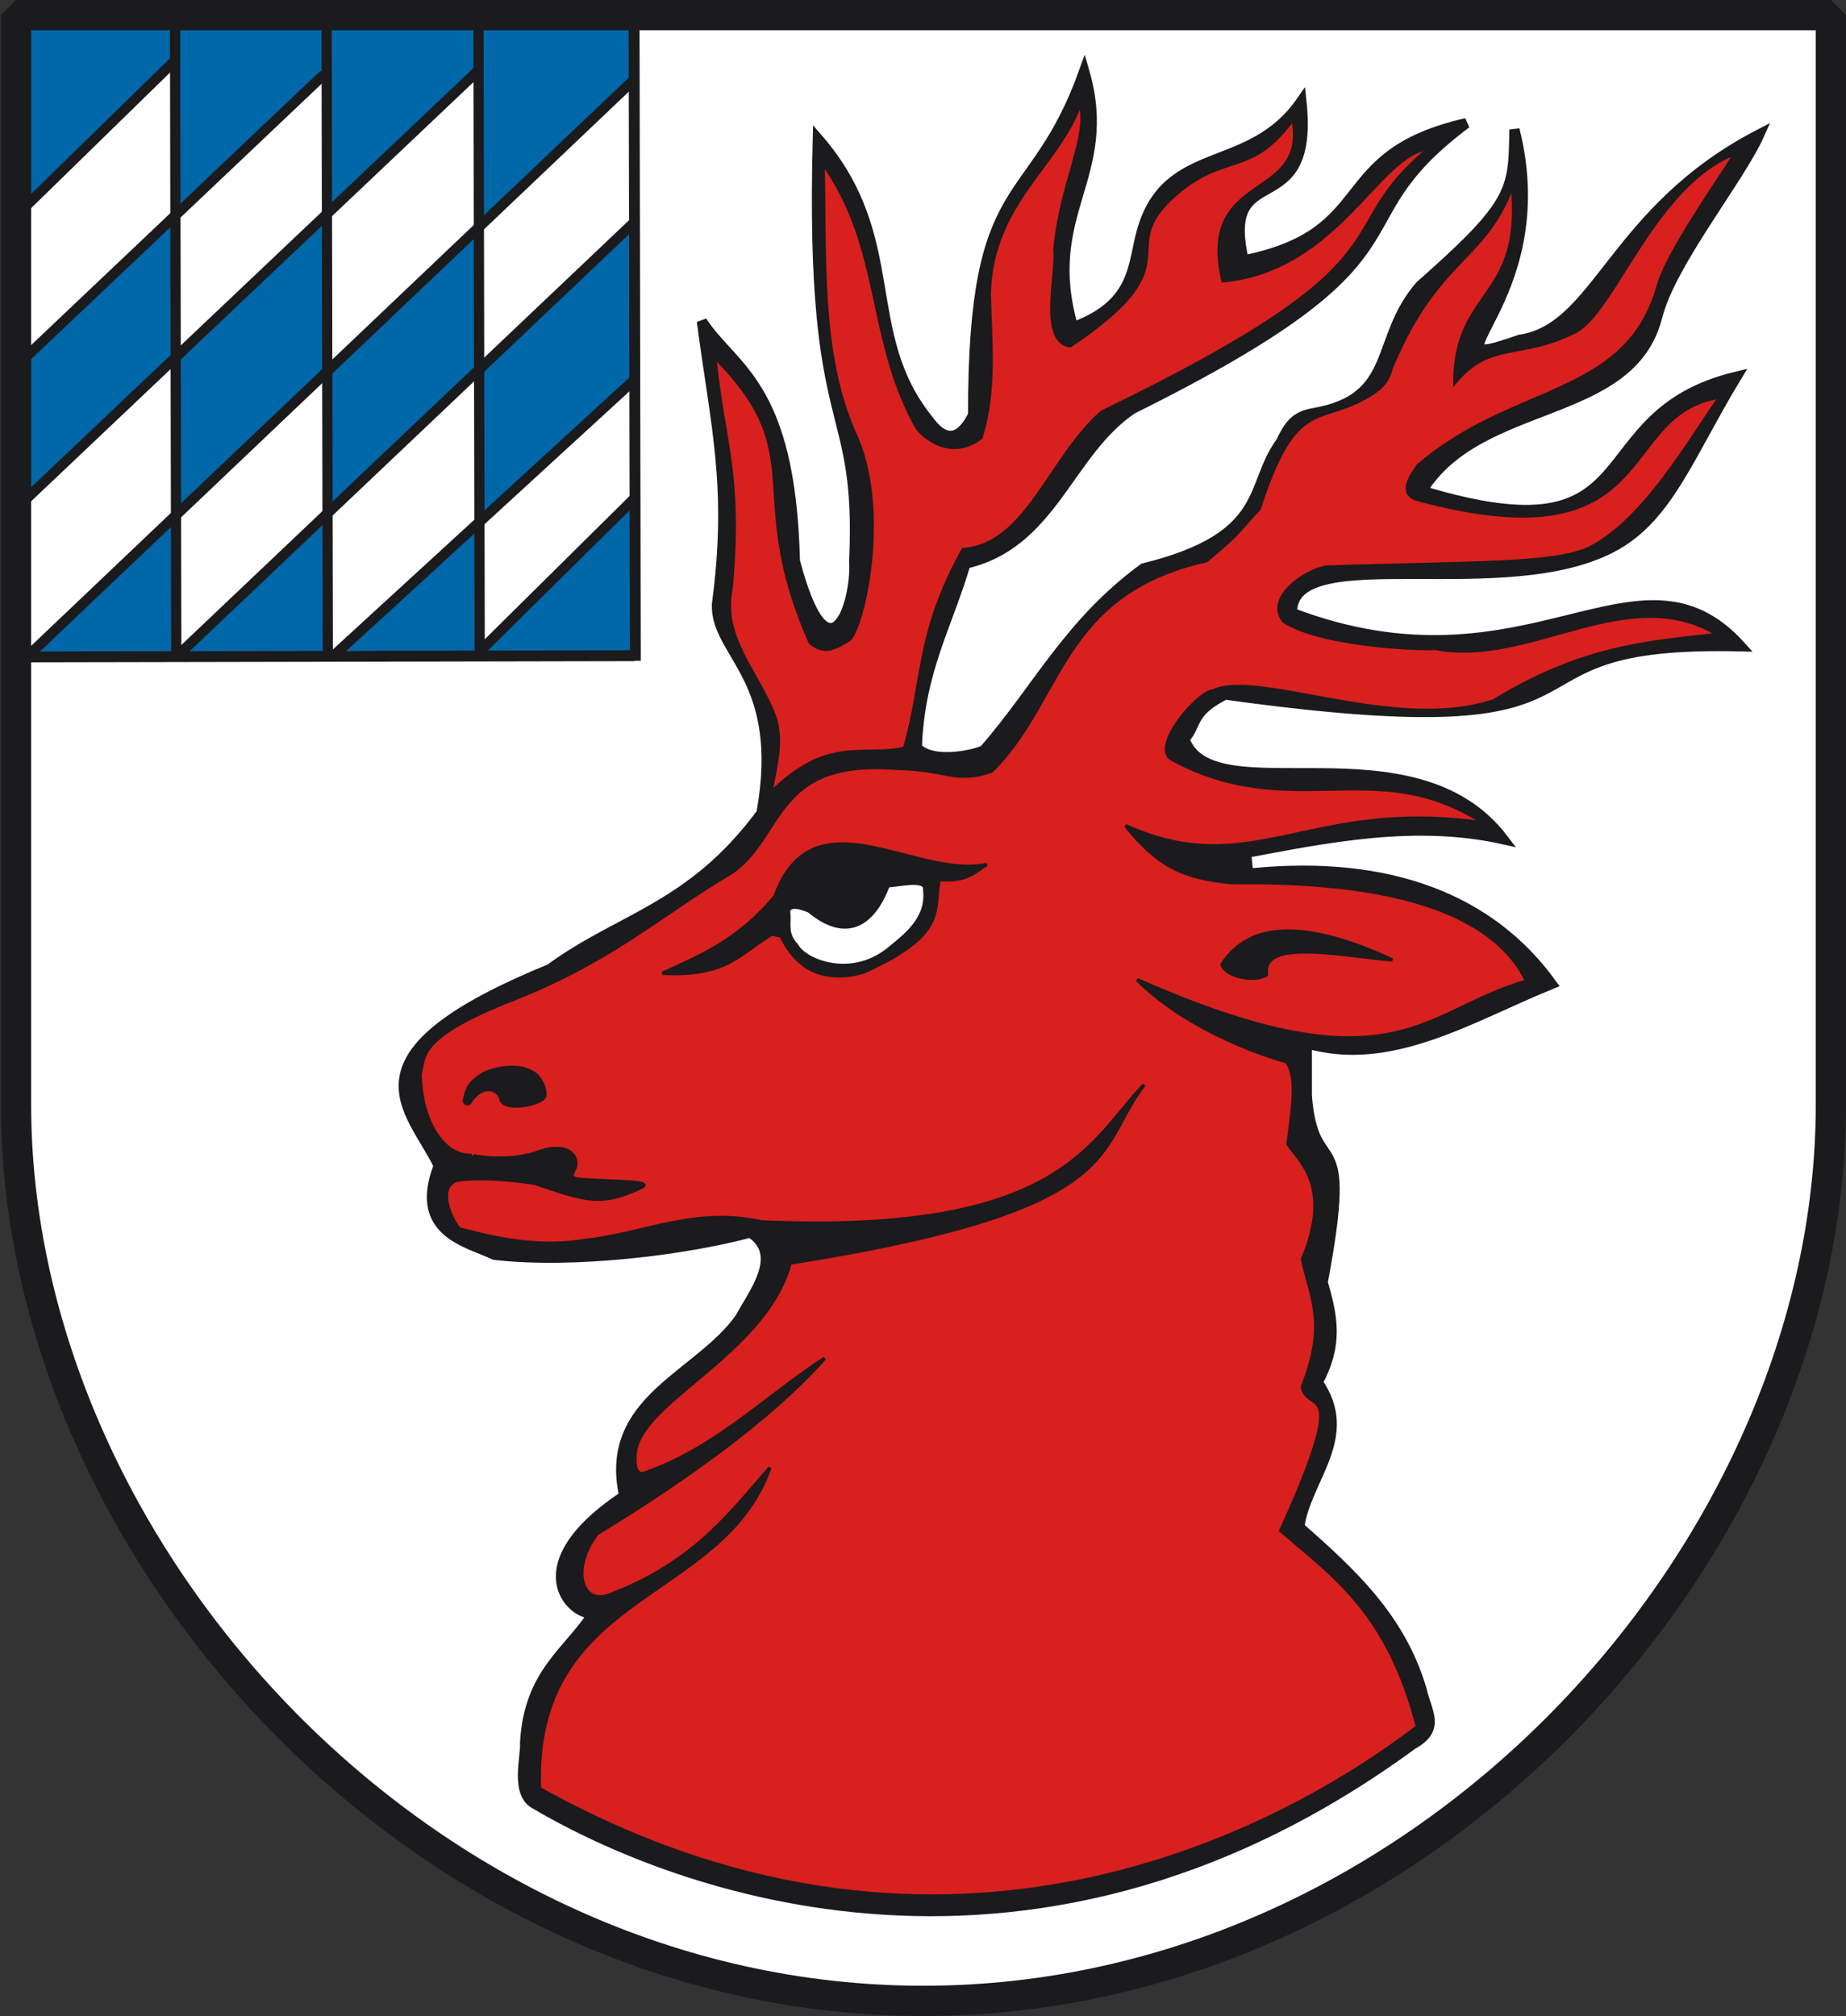 <?xml version="1.0" encoding="UTF-8" standalone="no"?>
<!-- Created with Inkscape (http://www.inkscape.org/) -->
<svg
   xmlns:svg="http://www.w3.org/2000/svg"
   xmlns="http://www.w3.org/2000/svg"
   version="1.0"
   width="542.692"
   height="592.616"
   id="svg7753">
  <rect width="100%" height="100%" fill="#333333" stroke="none"/>
  <defs
     id="defs7755" />
  <path
     d="M 3.76,7.596 L 3.76,327.944 C 3.76,459.073 123.214,591.322 270.487,591.322 C 417.856,591.322 537.29,459.073 537.29,327.944 L 537.29,7.596 L 3.76,7.596 z"
     id="path245"
     style="fill:#ffffff;fill-opacity:1;stroke:none;stroke-width:8.889;stroke-linecap:butt;stroke-linejoin:bevel;stroke-miterlimit:4;stroke-dasharray:none;stroke-opacity:1" />
  <path
     d="M 157.04,530.127 C 191.468,550.592 299.127,597.904 415.349,512.71 C 423.613,508.156 419.37,503.257 417.939,496.747 C 411.658,475.435 397.133,462.282 381.965,448.869 C 383.89,434.708 398.482,422.356 387.385,406.335 C 393.444,395.107 391.76,387.153 388.85,376.921 C 398.168,327.511 386.113,348.453 384.179,321.95 L 384.179,306.682 C 408.897,313.897 432.38,298.892 456.16,289.232 C 438.073,264.173 408.264,252.87 368.53,256.674 C 365.084,257.004 368.253,250.386 364.548,251.06 C 390.359,246.119 416.17,240.94 441.982,246.698 C 415.349,211.656 356.18,239.827 348.189,217.251 C 352.124,212.898 349.758,209.444 360.186,204.164 C 487.514,221.857 431.343,188.045 511.781,189.986 C 481.447,156.351 449.427,206.6 379.817,180.17 C 379.427,158.125 443.145,178.24 474.958,160.313 C 490.556,151.523 496.657,133.648 510.526,110.712 C 463.382,122.037 487.241,165.2 418.054,144.278 C 435.059,116.855 479.427,123.766 487.179,93.128 C 491.213,77.189 511.268,52.816 517.234,39.481 C 474.007,61.853 469.845,96.568 446.752,99.888 C 415.033,111.054 458.07,89.179 445.226,38.096 C 444.903,55.05 445.39,59.118 420.997,80.907 C 419.893,81.894 418.749,82.921 417.547,83.971 C 403.82,99.783 411.185,117.185 386.047,121.476 C 380.505,122.422 378.784,125.386 376.545,130.002 C 367.045,142.872 373.691,157.825 336.192,167.083 C 314.086,183.278 304.928,202.709 289.295,220.523 C 286.516,221.986 273.747,224.704 269.533,219.675 C 270.342,197.093 278.562,183.795 283.842,165.683 C 309.501,159.817 314.023,132.814 332.92,120.186 C 426.39,73.805 389.744,67.197 431.076,36.209 C 390.164,45.54 405.888,68.378 365.639,76.562 C 358.431,45.581 386.546,66.709 382.583,29.764 C 367.53,51.557 343.282,41.952 335.78,67.636 C 332.892,77.524 334.263,89.319 315.47,96.193 C 305.728,62.495 327.763,52.016 318.742,20.94 C 303.532,63.299 285.955,48.959 286.089,121.993 C 285.158,123.707 280.457,133.946 272.936,123.458 C 252.234,97.883 265.965,70.192 240.428,40.735 C 238.065,130.987 253.346,115.921 251.124,164.901 C 251.904,178.195 243.356,201.734 233.674,164.901 C 232.422,112.755 215.561,108.536 206.343,94.452 C 210.368,125.163 215.408,143.066 210.771,177.628 C 210.264,192.348 231.082,199.196 223.859,239.063 C 203.137,267.075 182.415,269.622 161.693,284.869 C 99.243,310.406 120.849,325.719 128.975,342.672 C 121.366,362.437 137.509,365.038 145.334,368.847 C 168.649,371.573 201.664,367.408 220.587,362.303 C 230.756,368.909 221.249,380.479 217.624,387.387 C 205.403,404.703 177.311,411.372 183.506,439.737 C 152.2,460.552 168.607,475.349 174.472,474.196 C 166.988,485.757 155.571,491.699 154.37,512.235 C 154.691,516.3 151.504,526.802 157.04,530.127 z"
     id="path3311"
     style="fill:#1b1a1c;fill-opacity:1;fill-rule:evenodd;stroke:#1b1a1c;stroke-width:3;stroke-linecap:butt;stroke-linejoin:miter;stroke-miterlimit:4;stroke-dasharray:none;stroke-opacity:1" />
  <path
     d="M 226.6,233.092 C 243.38,216.332 253.775,222.74 265.921,219.985 C 271.663,200.512 269.296,186.444 283.147,161.565 C 301.936,160.163 308.493,134.636 323.966,121.12 C 419.141,75.126 389.395,68.917 420.21,43.601 C 405.165,45.065 393.481,79.28 359.543,82.548 C 351.994,49.99 384.872,59.742 380.14,34.988 C 367.77,51.973 360.49,44.552 346.118,56.703 C 326.004,73.709 352.309,76.411 314.604,101.647 C 305.362,100.388 311.032,79.538 310.11,73.56 C 311.822,53.934 320.297,40.28 317.583,30.471 C 310.953,48.976 291.708,59.455 290.82,86.088 C 291.083,100.262 292.817,114.436 288.39,128.61 C 279.714,135.416 271.128,128.468 269.291,125.24 C 254.901,99.116 259.628,72.954 241.954,48.095 C 242.614,75.244 240.829,103.37 250.941,126.738 C 262.081,149.722 253.421,185.823 249.443,188.154 C 245.989,190.143 242.628,192.701 238.209,188.903 C 218.521,144.383 239.211,134.202 210.122,105.017 C 212.707,130.849 217.877,138.387 214.991,172.425 C 211.761,187.457 222.73,197.419 227.723,210.623 C 230.222,218.113 227.865,225.602 226.6,233.092 z"
     id="path3313"
     style="fill:#d8201f;fill-opacity:1;fill-rule:evenodd;stroke:#1b1a1c;stroke-width:1px;stroke-linecap:butt;stroke-linejoin:miter;stroke-opacity:1" />
  <path
     d="M 158.569,525.767 C 273.177,589.751 371.071,542.417 416.701,507.588 C 407.967,473.715 391.793,463.186 376.548,449.933 C 397.255,404.139 384.694,415.968 382.857,407.749 C 390.55,388.386 384.978,380.813 382.93,370.109 C 392.076,348.31 381.557,341.092 378.675,336.266 C 380.141,324.59 381.447,316.853 378.288,312.116 C 364.23,308.176 345.644,299.522 334.291,287.966 C 410.283,321.675 418.704,296.709 448.853,288.449 C 437.195,264.456 399.179,258.938 362.313,259.475 C 347.658,258.088 340.414,254.532 330.907,242.711 C 367.918,259.573 385.261,234.389 436.186,241.962 C 404.485,221.125 379.556,242.412 344.13,222.961 C 338.875,218.663 352.443,203.268 356.628,203.114 C 369.889,196.821 410.19,215.697 439.135,206.015 C 465.392,190.039 484.114,188.903 504.99,186.507 C 478.191,170.415 449.79,196.161 421.752,190.546 C 422.423,191.018 389.679,190.437 377.491,182.687 C 371.84,175.797 383.695,167.796 389.771,166.732 C 434.493,165.224 458.142,166.112 468.155,160.668 C 483.686,152.223 496.428,129.898 505.59,116.74 C 474.459,121.422 488.921,166.14 416.936,146.866 C 409.815,144.978 416.786,137.517 416.8,136.965 C 444.864,112.63 478.253,117.289 487.54,83.893 C 490.051,74.864 503.207,55.939 510.183,45.111 C 486.437,54.012 474.52,91.615 463.144,97.438 C 446.971,105.715 438.049,99.887 427.7,112.461 C 427.745,84.791 448.065,88.219 444.598,54.612 C 436.484,76.844 422.622,75.449 408.962,108.246 C 407.963,112.148 406.102,113.979 402.839,116.074 C 387.743,125.286 381.013,115.98 370.166,149.568 C 365.637,154.258 364.341,157.008 354.594,164.829 C 311.559,174.449 312.516,206.065 291.479,226.684 C 280.874,230.355 278.731,226.12 263.219,225.838 C 227.434,223.106 230.455,245.599 215.33,256.297 C 193.049,269.553 179.67,282.72 148.488,294.704 C 122.844,305.135 124.802,310.522 123.467,315.917 C 123.962,330.326 130.669,340.06 138.698,339.626 C 138.549,339.643 147.957,341.834 157.154,339.024 C 168.11,334.789 170.592,341.041 168.719,344.045 C 168.324,344.947 167.465,346.07 169.559,346.58 C 176.876,347.434 191.984,347.017 188.889,348.824 C 176.76,354.739 172.127,352.873 157.464,347.917 C 156.378,347.595 142.413,345.588 134.256,346.95 C 128.012,349.193 133.03,359.07 134.951,361.213 C 147.36,364.618 159.77,366.794 172.179,364.598 C 189.391,362.793 203.971,354.845 223.815,359.183 C 312.133,363.142 320.582,335.103 336.322,318.908 C 321.549,338.017 332.347,355.466 232.276,371.294 C 225.029,398.072 187.999,411.972 186.724,427.288 C 186.441,430.505 186.77,433.946 189.473,433.03 C 210.316,425.78 224.906,410.716 242.405,399.288 C 226.498,417.338 200.149,435.823 175.539,450.827 C 167.779,460.747 170.463,473.276 180.688,468.257 C 204.634,458.847 215.287,443.99 226.329,431.439 C 212.275,471.298 156.575,467.403 158.569,525.767 z"
     id="path3315"
     style="fill:#d8201f;fill-opacity:1;fill-rule:evenodd;stroke:#1b1a1c;stroke-width:1px;stroke-linecap:butt;stroke-linejoin:miter;stroke-opacity:1" />
  <path
     d="M 136.474,323.683 C 136.508,323.854 137.38,325.236 138.184,323.98 C 141.56,318.709 146.142,319.744 147.204,322.796 C 147.52,327.089 160.057,324.556 160.165,322.06 C 160.2,321.475 160.374,319.029 157.795,316.128 C 152.16,311.38 142.927,315.207 142.452,315.422 C 137.296,318.643 137.296,320.261 136.474,323.683 z"
     id="path3317"
     style="fill:#1b1a1c;fill-opacity:1;fill-rule:evenodd;stroke:#1b1a1c;stroke-width:1px;stroke-linecap:butt;stroke-linejoin:miter;stroke-opacity:1" />
  <path
     d="M 194.782,286.104 C 205.651,281.076 216.829,276.739 227.852,263.477 C 239.031,232.516 269.471,258.723 290.132,254.13 C 286.437,256.129 284.756,259.212 276.108,258.543 C 274.185,267.874 278.682,274.464 253.933,285.73 C 239.06,289.942 232.742,281.361 229.835,275.567 C 229.333,274.567 228,275.29 227.263,274.4 C 217.32,280.169 214.158,287.036 194.782,286.104 z"
     id="path3319"
     style="fill:#1b1a1c;fill-opacity:1;fill-rule:evenodd;stroke:#1b1a1c;stroke-width:1px;stroke-linecap:butt;stroke-linejoin:miter;stroke-opacity:1" />
  <path
     d="M 231.757,267.745 C 232.407,271.116 230.657,274.186 234.224,277.922 C 236.562,282.358 249.894,287.956 261.055,279.155 C 266.031,275.077 272.903,270.06 271.849,261.577 C 272.465,258.108 263.705,260.326 261.055,260.343 C 259.818,263.707 253.268,280.595 237.77,267.745 C 234.99,266.659 232.505,265.987 231.757,267.745 z"
     id="path3321"
     style="fill:#ffffff;fill-rule:evenodd;stroke:#1b1a1c;stroke-width:1px;stroke-linecap:butt;stroke-linejoin:miter;stroke-opacity:1" />
  <path
     d="M 359.263,283.493 C 360.172,286.879 368.644,288.916 372.317,286.539 C 370.737,276.088 392.129,280.502 409.304,282.188 C 384.752,270.815 367.573,270.503 359.263,283.493 z"
     id="path3323"
     style="fill:#1b1a1c;fill-opacity:1;fill-rule:evenodd;stroke:#1b1a1c;stroke-width:1px;stroke-linecap:butt;stroke-linejoin:miter;stroke-opacity:1" />
  <g
     transform="translate(695.435,-21.468)"
     id="g3387">
    <path
       d="M -684.213,212.963 L -644.123,173.623 L -643.155,214.135 L -684.213,212.963 z"
       id="path3351"
       style="opacity:1;fill:#0067a9;fill-opacity:1;fill-rule:nonzero;stroke:none;stroke-width:4.964;stroke-linecap:square;stroke-linejoin:miter;stroke-miterlimit:4;stroke-dasharray:none;stroke-opacity:1" />
    <path
       d="M -641.382,212.914 L -599.456,174.296 L -598.165,213.812 L -641.382,212.914 z"
       id="path3353"
       style="opacity:1;fill:#0067a9;fill-opacity:1;fill-rule:nonzero;stroke:none;stroke-width:4.964;stroke-linecap:square;stroke-linejoin:miter;stroke-miterlimit:4;stroke-dasharray:none;stroke-opacity:1" />
    <path
       d="M -555.111,175.673 L -554.142,213.167 L -594.721,212.844 L -555.111,175.673 z"
       id="path3355"
       style="opacity:1;fill:#0067a9;fill-opacity:1;fill-rule:nonzero;stroke:none;stroke-width:4.964;stroke-linecap:square;stroke-linejoin:miter;stroke-miterlimit:4;stroke-dasharray:none;stroke-opacity:1" />
    <path
       d="M -509.24,169.54 L -508.829,212.844 L -553.507,213.489 C -540.169,200.905 -522.971,181.711 -509.24,169.54 z"
       id="path3357"
       style="opacity:1;fill:#0067a9;fill-opacity:1;fill-rule:nonzero;stroke:none;stroke-width:4.964;stroke-linecap:square;stroke-linejoin:miter;stroke-miterlimit:4;stroke-dasharray:none;stroke-opacity:1" />
    <path
       d="M -554.735,174.154 L -553.622,129.664 L -509.152,87.965 L -509.746,133.915 C -520.068,141.29 -548.474,173.154 -554.735,174.154 z"
       id="path3359"
       style="opacity:1;fill:#0067a9;fill-opacity:1;fill-rule:nonzero;stroke:none;stroke-width:4.964;stroke-linecap:square;stroke-linejoin:miter;stroke-miterlimit:4;stroke-dasharray:none;stroke-opacity:1" />
    <path
       d="M -598.352,130.112 L -555.371,90.144 L -554.726,128.934 L -598.675,171.362 L -598.352,130.112 z"
       id="path3361"
       style="opacity:1;fill:#0067a9;fill-opacity:1;fill-rule:nonzero;stroke:none;stroke-width:4.964;stroke-linecap:square;stroke-linejoin:miter;stroke-miterlimit:4;stroke-dasharray:none;stroke-opacity:1" />
    <path
       d="M -643.988,126.614 L -600.101,85.458 L -599.246,130.167 L -643.019,170.711 L -643.988,126.614 z"
       id="path3363"
       style="opacity:1;fill:#0067a9;fill-opacity:1;fill-rule:nonzero;stroke:none;stroke-width:4.964;stroke-linecap:square;stroke-linejoin:miter;stroke-miterlimit:4;stroke-dasharray:none;stroke-opacity:1" />
    <path
       d="M -688.916,127.002 L -644.123,86.165 L -643.478,125.259 L -687.687,166.75 L -688.916,127.002 z"
       id="path3365"
       style="opacity:1;fill:#0067a9;fill-opacity:1;fill-rule:nonzero;stroke:none;stroke-width:4.964;stroke-linecap:square;stroke-linejoin:miter;stroke-miterlimit:4;stroke-dasharray:none;stroke-opacity:1" />
    <path
       d="M -688.333,26.229 L -643.8,26.552 C -643.816,29.716 -641.118,36.923 -644.527,39.82 C -647.843,42.638 -679.857,74.94 -688.203,81.114 L -688.333,26.229 z"
       id="path3367"
       style="opacity:1;fill:#0067a9;fill-opacity:1;fill-rule:nonzero;stroke:none;stroke-width:4.964;stroke-linecap:square;stroke-linejoin:miter;stroke-miterlimit:4;stroke-dasharray:none;stroke-opacity:1" />
    <path
       d="M -643.019,27.52 L -620.915,28.811 L -600.747,28.811 L -600.109,42.053 L -643.665,82.558 L -643.019,27.52 z"
       id="path3369"
       style="opacity:1;fill:#0067a9;fill-opacity:1;fill-rule:nonzero;stroke:none;stroke-width:4.964;stroke-linecap:square;stroke-linejoin:miter;stroke-miterlimit:4;stroke-dasharray:none;stroke-opacity:1" />
    <path
       d="M -598.289,26.851 L -554.403,26.229 L -555.048,41.443 L -598.289,81.697 L -598.289,26.851 z"
       id="path3371"
       style="opacity:1;fill:#0067a9;fill-opacity:1;fill-rule:nonzero;stroke:none;stroke-width:4.964;stroke-linecap:square;stroke-linejoin:miter;stroke-miterlimit:4;stroke-dasharray:none;stroke-opacity:1" />
    <path
       d="M -554.59,88.298 L -554.267,26.552 L -509.475,26.552 L -509.475,44.078 L -554.59,88.298 z"
       id="path3373"
       style="opacity:1;fill:#0067a9;fill-opacity:1;fill-rule:nonzero;stroke:none;stroke-width:4.964;stroke-linecap:square;stroke-linejoin:miter;stroke-miterlimit:4;stroke-dasharray:none;stroke-opacity:1" />
  </g>
  <g
     transform="translate(658.389,198.775)"
     id="g3413">
    <path
       d="M -651.485,-4.717 L -471.675,-175.661"
       id="path3325"
       style="fill:none;fill-rule:evenodd;stroke:#1b1a1c;stroke-width:3;stroke-linecap:butt;stroke-linejoin:miter;stroke-miterlimit:4;stroke-dasharray:none;stroke-opacity:1" />
    <path
       d="M -471.711,-133.638 L -606.004,-6.228"
       id="path3327"
       style="fill:none;fill-rule:evenodd;stroke:#1b1a1c;stroke-width:3;stroke-linecap:butt;stroke-linejoin:miter;stroke-miterlimit:4;stroke-dasharray:none;stroke-opacity:1" />
    <path
       d="M -560.539,-5.827 L -471.475,-87.498"
       id="path3329"
       style="fill:none;fill-rule:evenodd;stroke:#1b1a1c;stroke-width:3;stroke-linecap:butt;stroke-linejoin:miter;stroke-miterlimit:4;stroke-dasharray:none;stroke-opacity:1" />
    <path
       d="M -471.546,-52.605 L -517.583,-7.058"
       id="path3331"
       style="fill:none;fill-rule:evenodd;stroke:#1b1a1c;stroke-width:3;stroke-linecap:butt;stroke-linejoin:miter;stroke-miterlimit:4;stroke-dasharray:none;stroke-opacity:1" />
    <path
       d="M -653.946,-49.024 L -517.99,-177.845"
       id="path3333"
       style="fill:none;fill-rule:evenodd;stroke:#1b1a1c;stroke-width:3;stroke-linecap:butt;stroke-linejoin:miter;stroke-miterlimit:4;stroke-dasharray:none;stroke-opacity:1" />
    <path
       d="M -563.118,-176.894 L -655.177,-89.639"
       id="path3335"
       style="fill:none;fill-rule:evenodd;stroke:#1b1a1c;stroke-width:3;stroke-linecap:butt;stroke-linejoin:miter;stroke-miterlimit:4;stroke-dasharray:none;stroke-opacity:1" />
    <path
       d="M -656.889,-132.215 L -606.395,-181.507"
       id="path3337"
       style="fill:none;fill-rule:evenodd;stroke:#1b1a1c;stroke-width:3;stroke-linecap:butt;stroke-linejoin:miter;stroke-miterlimit:4;stroke-dasharray:none;stroke-opacity:1" />
    <path
       d="M -606.567,-4.908 L -606.928,-191.911"
       id="path3339"
       style="fill:none;fill-rule:evenodd;stroke:#1b1a1c;stroke-width:3;stroke-linecap:butt;stroke-linejoin:miter;stroke-miterlimit:4;stroke-dasharray:none;stroke-opacity:1" />
    <path
       d="M -562.02,-5.924 L -562.381,-193.859"
       id="path3341"
       style="fill:none;fill-rule:evenodd;stroke:#1b1a1c;stroke-width:3;stroke-linecap:butt;stroke-linejoin:miter;stroke-miterlimit:4;stroke-dasharray:none;stroke-opacity:1" />
    <path
       d="M -517.366,-5.098 L -517.727,-192.101"
       id="path3343"
       style="fill:none;fill-rule:evenodd;stroke:#1b1a1c;stroke-width:3;stroke-linecap:butt;stroke-linejoin:miter;stroke-miterlimit:4;stroke-dasharray:none;stroke-opacity:1" />
    <path
       d="M -471.616,-4.536 L -471.977,-192.471"
       id="path3345"
       style="fill:none;fill-rule:evenodd;stroke:#1b1a1c;stroke-width:3.2;stroke-linecap:butt;stroke-linejoin:miter;stroke-miterlimit:4;stroke-dasharray:none;stroke-opacity:1" />
    <path
       d="M -471.803,-6.023 L -655.939,-5.66"
       id="path3347"
       style="fill:none;fill-rule:evenodd;stroke:#1b1a1c;stroke-width:3.198;stroke-linecap:butt;stroke-linejoin:miter;stroke-miterlimit:4;stroke-dasharray:none;stroke-opacity:1" />
  </g>
  <path
     d="M 4.717,4.445 L 4.717,324.793 C 4.717,455.922 124.171,588.171 271.444,588.171 C 418.813,588.171 538.247,455.922 538.247,324.793 L 538.247,4.445 L 4.717,4.445 z"
     id="path2539"
     style="fill:none;fill-opacity:1;stroke:#1b1a1c;stroke-width:8.889;stroke-linecap:butt;stroke-linejoin:bevel;stroke-miterlimit:4;stroke-dasharray:none;stroke-opacity:1" />
</svg>
